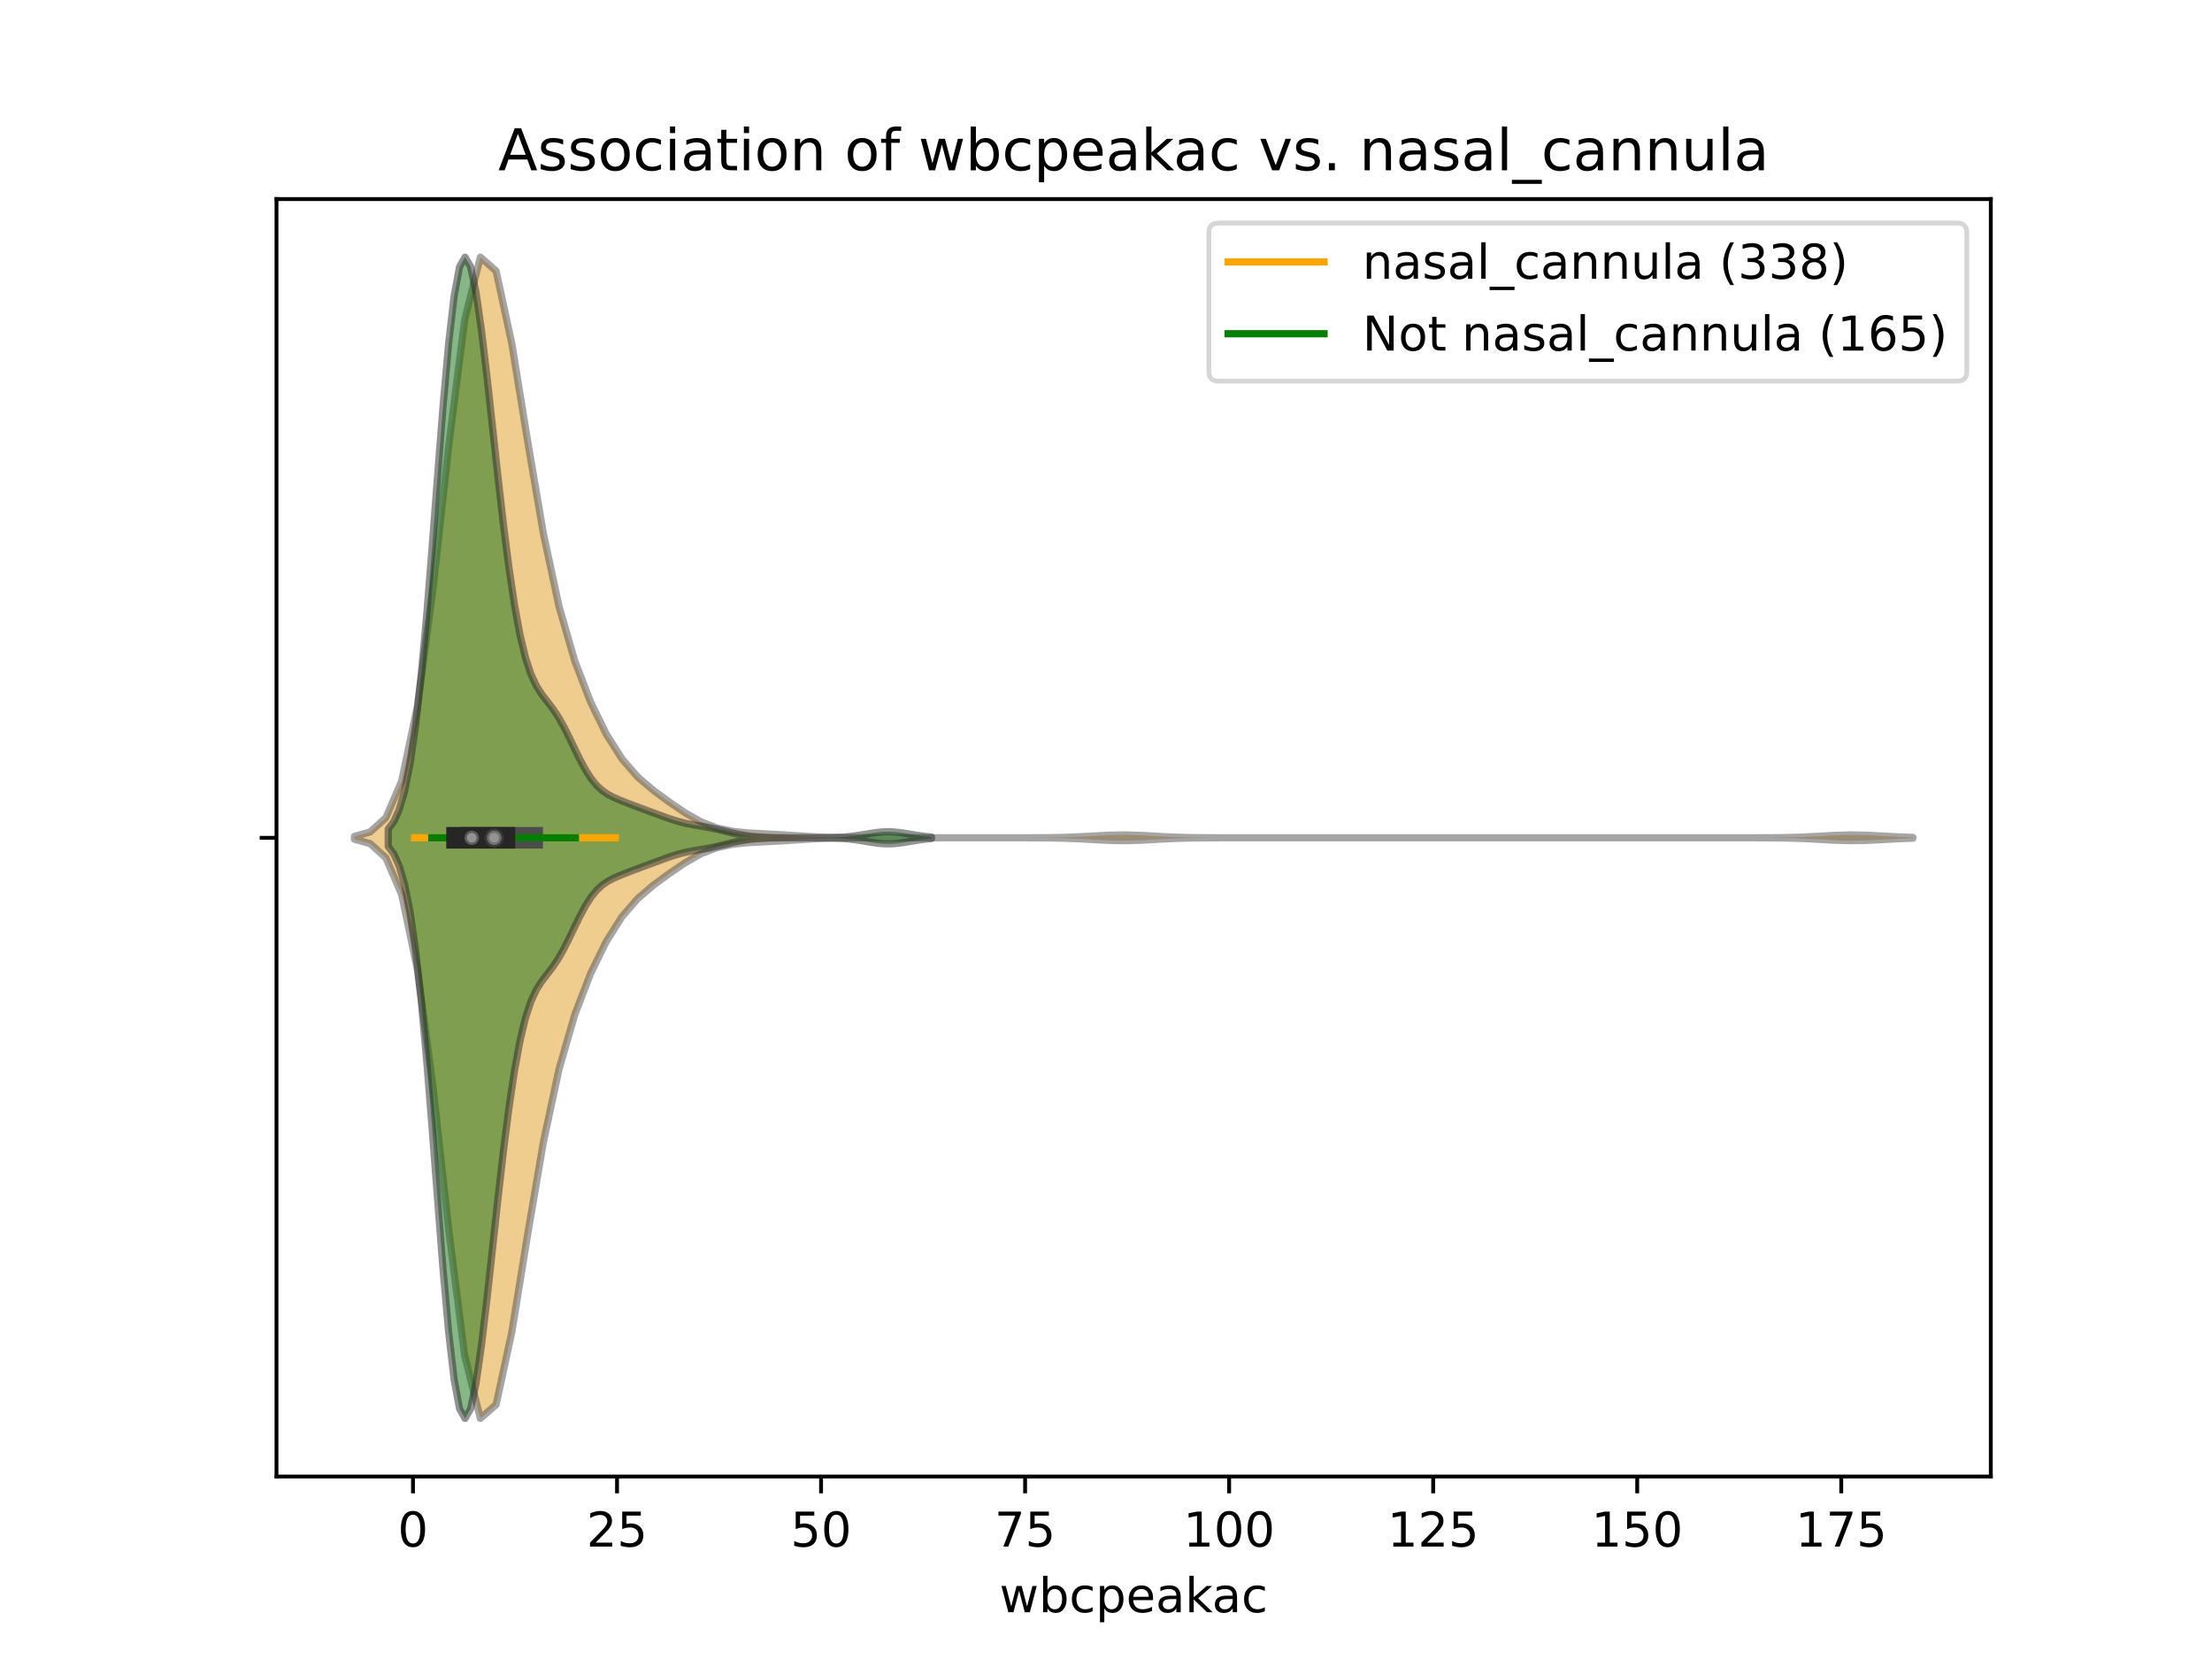 <?xml version="1.0" encoding="utf-8" standalone="no"?>
<!DOCTYPE svg PUBLIC "-//W3C//DTD SVG 1.1//EN"
  "http://www.w3.org/Graphics/SVG/1.1/DTD/svg11.dtd">
<!-- Created with matplotlib (https://matplotlib.org/) -->
<svg height="345.6pt" version="1.1" viewBox="0 0 460.8 345.6" width="460.8pt" xmlns="http://www.w3.org/2000/svg" xmlns:xlink="http://www.w3.org/1999/xlink">
 <defs>
  <style type="text/css">
*{stroke-linecap:butt;stroke-linejoin:round;}
  </style>
 </defs>
 <g id="figure_1">
  <g id="patch_1">
   <path d="M 0 345.6 
L 460.8 345.6 
L 460.8 0 
L 0 0 
z
" style="fill:#ffffff;"/>
  </g>
  <g id="axes_1">
   <g id="patch_2">
    <path d="M 57.6 307.584 
L 414.72 307.584 
L 414.72 41.472 
L 57.6 41.472 
z
" style="fill:#ffffff;"/>
   </g>
   <g id="PolyCollection_1">
    <defs>
     <path d="M 73.833 -170.777 
L 73.833 -171.367 
L 77.112 -172.29 
L 80.391 -175.253 
L 83.671 -182.896 
L 86.95 -198.476 
L 90.229 -223.183 
L 93.509 -252.994 
L 96.788 -278.918 
L 100.067 -292.032 
L 103.347 -289.15 
L 106.626 -274.017 
L 109.905 -253.775 
L 113.185 -234.539 
L 116.464 -219.218 
L 119.743 -207.889 
L 123.023 -199.371 
L 126.302 -192.675 
L 129.581 -187.492 
L 132.861 -183.721 
L 136.14 -180.929 
L 139.42 -178.524 
L 142.699 -176.289 
L 145.978 -174.424 
L 149.258 -173.145 
L 152.537 -172.429 
L 155.816 -172.089 
L 159.096 -171.913 
L 162.375 -171.743 
L 165.654 -171.53 
L 168.934 -171.323 
L 172.213 -171.179 
L 175.492 -171.107 
L 178.772 -171.081 
L 182.051 -171.074 
L 185.33 -171.072 
L 188.61 -171.072 
L 191.889 -171.072 
L 195.168 -171.072 
L 198.448 -171.072 
L 201.727 -171.072 
L 205.006 -171.072 
L 208.286 -171.072 
L 211.565 -171.073 
L 214.844 -171.078 
L 218.124 -171.097 
L 221.403 -171.154 
L 224.682 -171.274 
L 227.962 -171.454 
L 231.241 -171.622 
L 234.52 -171.673 
L 237.8 -171.572 
L 241.079 -171.388 
L 244.358 -171.224 
L 247.638 -171.128 
L 250.917 -171.088 
L 254.196 -171.075 
L 257.476 -171.073 
L 260.755 -171.072 
L 264.034 -171.072 
L 267.314 -171.072 
L 270.593 -171.072 
L 273.872 -171.072 
L 277.152 -171.072 
L 280.431 -171.072 
L 283.71 -171.072 
L 286.99 -171.072 
L 290.269 -171.072 
L 293.548 -171.072 
L 296.828 -171.072 
L 300.107 -171.072 
L 303.386 -171.072 
L 306.666 -171.072 
L 309.945 -171.072 
L 313.224 -171.072 
L 316.504 -171.072 
L 319.783 -171.072 
L 323.062 -171.072 
L 326.342 -171.072 
L 329.621 -171.072 
L 332.9 -171.072 
L 336.18 -171.072 
L 339.459 -171.072 
L 342.739 -171.072 
L 346.018 -171.072 
L 349.297 -171.072 
L 352.577 -171.072 
L 355.856 -171.072 
L 359.135 -171.072 
L 362.415 -171.073 
L 365.694 -171.075 
L 368.973 -171.087 
L 372.253 -171.128 
L 375.532 -171.224 
L 378.811 -171.388 
L 382.091 -171.571 
L 385.37 -171.673 
L 388.649 -171.622 
L 391.929 -171.455 
L 395.208 -171.275 
L 398.487 -171.154 
L 398.487 -170.99 
L 398.487 -170.99 
L 395.208 -170.869 
L 391.929 -170.689 
L 388.649 -170.522 
L 385.37 -170.471 
L 382.091 -170.573 
L 378.811 -170.756 
L 375.532 -170.92 
L 372.253 -171.016 
L 368.973 -171.057 
L 365.694 -171.069 
L 362.415 -171.071 
L 359.135 -171.072 
L 355.856 -171.072 
L 352.577 -171.072 
L 349.297 -171.072 
L 346.018 -171.072 
L 342.739 -171.072 
L 339.459 -171.072 
L 336.18 -171.072 
L 332.9 -171.072 
L 329.621 -171.072 
L 326.342 -171.072 
L 323.062 -171.072 
L 319.783 -171.072 
L 316.504 -171.072 
L 313.224 -171.072 
L 309.945 -171.072 
L 306.666 -171.072 
L 303.386 -171.072 
L 300.107 -171.072 
L 296.828 -171.072 
L 293.548 -171.072 
L 290.269 -171.072 
L 286.99 -171.072 
L 283.71 -171.072 
L 280.431 -171.072 
L 277.152 -171.072 
L 273.872 -171.072 
L 270.593 -171.072 
L 267.314 -171.072 
L 264.034 -171.072 
L 260.755 -171.072 
L 257.476 -171.071 
L 254.196 -171.069 
L 250.917 -171.056 
L 247.638 -171.016 
L 244.358 -170.92 
L 241.079 -170.756 
L 237.8 -170.572 
L 234.52 -170.471 
L 231.241 -170.522 
L 227.962 -170.69 
L 224.682 -170.87 
L 221.403 -170.99 
L 218.124 -171.047 
L 214.844 -171.066 
L 211.565 -171.071 
L 208.286 -171.072 
L 205.006 -171.072 
L 201.727 -171.072 
L 198.448 -171.072 
L 195.168 -171.072 
L 191.889 -171.072 
L 188.61 -171.072 
L 185.33 -171.072 
L 182.051 -171.07 
L 178.772 -171.063 
L 175.492 -171.037 
L 172.213 -170.965 
L 168.934 -170.821 
L 165.654 -170.614 
L 162.375 -170.401 
L 159.096 -170.231 
L 155.816 -170.055 
L 152.537 -169.715 
L 149.258 -168.999 
L 145.978 -167.72 
L 142.699 -165.855 
L 139.42 -163.62 
L 136.14 -161.215 
L 132.861 -158.423 
L 129.581 -154.652 
L 126.302 -149.469 
L 123.023 -142.773 
L 119.743 -134.255 
L 116.464 -122.926 
L 113.185 -107.605 
L 109.905 -88.369 
L 106.626 -68.127 
L 103.347 -52.994 
L 100.067 -50.112 
L 96.788 -63.226 
L 93.509 -89.15 
L 90.229 -118.961 
L 86.95 -143.668 
L 83.671 -159.248 
L 80.391 -166.891 
L 77.112 -169.854 
L 73.833 -170.777 
z
" id="mca5dde733e" style="stroke:#4c4c4c;stroke-opacity:0.5;stroke-width:1.5;"/>
    </defs>
    <g clip-path="url(#pf66a552086)">
     <use style="fill:#df9c20;fill-opacity:0.5;stroke:#4c4c4c;stroke-opacity:0.5;stroke-width:1.5;" x="0" xlink:href="#mca5dde733e" y="345.6"/>
    </g>
   </g>
   <g id="PolyCollection_2">
    <defs>
     <path d="M 80.873 -169.273 
L 80.873 -172.871 
L 82.016 -174.405 
L 83.16 -176.933 
L 84.303 -180.864 
L 85.446 -186.623 
L 86.589 -194.563 
L 87.733 -204.854 
L 88.876 -217.361 
L 90.019 -231.565 
L 91.162 -246.555 
L 92.306 -261.128 
L 93.449 -273.966 
L 94.592 -283.879 
L 95.735 -290.021 
L 96.879 -292.032 
L 98.022 -290.062 
L 99.165 -284.681 
L 100.308 -276.722 
L 101.452 -267.1 
L 102.595 -256.684 
L 103.738 -246.213 
L 104.881 -236.279 
L 106.025 -227.324 
L 107.168 -219.653 
L 108.311 -213.423 
L 109.455 -208.643 
L 110.598 -205.164 
L 111.741 -202.714 
L 112.884 -200.933 
L 114.028 -199.453 
L 115.171 -197.958 
L 116.314 -196.239 
L 117.457 -194.219 
L 118.601 -191.948 
L 119.744 -189.562 
L 120.887 -187.238 
L 122.03 -185.137 
L 123.174 -183.371 
L 124.317 -181.976 
L 125.46 -180.924 
L 126.603 -180.14 
L 127.747 -179.535 
L 128.89 -179.027 
L 130.033 -178.565 
L 131.177 -178.12 
L 132.32 -177.685 
L 133.463 -177.259 
L 134.606 -176.838 
L 135.75 -176.418 
L 136.893 -175.994 
L 138.036 -175.57 
L 139.179 -175.158 
L 140.323 -174.774 
L 141.466 -174.433 
L 142.609 -174.143 
L 143.752 -173.9 
L 144.896 -173.692 
L 146.039 -173.498 
L 147.182 -173.299 
L 148.325 -173.078 
L 149.469 -172.83 
L 150.612 -172.559 
L 151.755 -172.279 
L 152.898 -172.006 
L 154.042 -171.759 
L 155.185 -171.551 
L 156.328 -171.387 
L 157.472 -171.268 
L 158.615 -171.187 
L 159.758 -171.135 
L 160.901 -171.105 
L 162.045 -171.088 
L 163.188 -171.079 
L 164.331 -171.075 
L 165.474 -171.073 
L 166.618 -171.073 
L 167.761 -171.073 
L 168.904 -171.074 
L 170.047 -171.078 
L 171.191 -171.084 
L 172.334 -171.098 
L 173.477 -171.123 
L 174.62 -171.166 
L 175.764 -171.233 
L 176.907 -171.333 
L 178.05 -171.468 
L 179.194 -171.636 
L 180.337 -171.825 
L 181.48 -172.017 
L 182.623 -172.184 
L 183.767 -172.3 
L 184.91 -172.345 
L 186.053 -172.311 
L 187.196 -172.203 
L 188.34 -172.041 
L 189.483 -171.851 
L 190.626 -171.66 
L 191.769 -171.488 
L 192.913 -171.348 
L 194.056 -171.244 
L 194.056 -170.9 
L 194.056 -170.9 
L 192.913 -170.796 
L 191.769 -170.656 
L 190.626 -170.484 
L 189.483 -170.293 
L 188.34 -170.103 
L 187.196 -169.941 
L 186.053 -169.833 
L 184.91 -169.799 
L 183.767 -169.844 
L 182.623 -169.96 
L 181.48 -170.127 
L 180.337 -170.319 
L 179.194 -170.508 
L 178.05 -170.676 
L 176.907 -170.811 
L 175.764 -170.911 
L 174.62 -170.978 
L 173.477 -171.021 
L 172.334 -171.046 
L 171.191 -171.06 
L 170.047 -171.066 
L 168.904 -171.07 
L 167.761 -171.071 
L 166.618 -171.071 
L 165.474 -171.071 
L 164.331 -171.069 
L 163.188 -171.065 
L 162.045 -171.056 
L 160.901 -171.039 
L 159.758 -171.009 
L 158.615 -170.957 
L 157.472 -170.876 
L 156.328 -170.757 
L 155.185 -170.593 
L 154.042 -170.385 
L 152.898 -170.138 
L 151.755 -169.865 
L 150.612 -169.585 
L 149.469 -169.314 
L 148.325 -169.066 
L 147.182 -168.845 
L 146.039 -168.646 
L 144.896 -168.452 
L 143.752 -168.244 
L 142.609 -168.001 
L 141.466 -167.711 
L 140.323 -167.37 
L 139.179 -166.986 
L 138.036 -166.574 
L 136.893 -166.15 
L 135.75 -165.726 
L 134.606 -165.306 
L 133.463 -164.885 
L 132.32 -164.459 
L 131.177 -164.024 
L 130.033 -163.579 
L 128.89 -163.117 
L 127.747 -162.609 
L 126.603 -162.004 
L 125.46 -161.22 
L 124.317 -160.168 
L 123.174 -158.773 
L 122.03 -157.007 
L 120.887 -154.906 
L 119.744 -152.582 
L 118.601 -150.196 
L 117.457 -147.925 
L 116.314 -145.905 
L 115.171 -144.186 
L 114.028 -142.691 
L 112.884 -141.211 
L 111.741 -139.43 
L 110.598 -136.98 
L 109.455 -133.501 
L 108.311 -128.721 
L 107.168 -122.491 
L 106.025 -114.82 
L 104.881 -105.865 
L 103.738 -95.931 
L 102.595 -85.46 
L 101.452 -75.044 
L 100.308 -65.422 
L 99.165 -57.463 
L 98.022 -52.082 
L 96.879 -50.112 
L 95.735 -52.123 
L 94.592 -58.265 
L 93.449 -68.178 
L 92.306 -81.016 
L 91.162 -95.589 
L 90.019 -110.579 
L 88.876 -124.783 
L 87.733 -137.29 
L 86.589 -147.581 
L 85.446 -155.521 
L 84.303 -161.28 
L 83.16 -165.211 
L 82.016 -167.739 
L 80.873 -169.273 
z
" id="m9a0b726a5d" style="stroke:#262626;stroke-opacity:0.5;stroke-width:1.5;"/>
    </defs>
    <g clip-path="url(#pf66a552086)">
     <use style="fill:#107010;fill-opacity:0.5;stroke:#262626;stroke-opacity:0.5;stroke-width:1.5;" x="0" xlink:href="#m9a0b726a5d" y="345.6"/>
    </g>
   </g>
   <g id="matplotlib.axis_1">
    <g id="xtick_1">
     <g id="line2d_1">
      <defs>
       <path d="M 0 0 
L 0 3.5 
" id="m5e6b80d84d" style="stroke:#000000;stroke-width:0.8;"/>
      </defs>
      <g>
       <use style="stroke:#000000;stroke-width:0.8;" x="86.034" xlink:href="#m5e6b80d84d" y="307.584"/>
      </g>
     </g>
     <g id="text_1">
      <!-- 0 -->
      <defs>
       <path d="M 31.781 66.406 
Q 24.172 66.406 20.328 58.906 
Q 16.5 51.422 16.5 36.375 
Q 16.5 21.391 20.328 13.891 
Q 24.172 6.391 31.781 6.391 
Q 39.453 6.391 43.281 13.891 
Q 47.125 21.391 47.125 36.375 
Q 47.125 51.422 43.281 58.906 
Q 39.453 66.406 31.781 66.406 
z
M 31.781 74.219 
Q 44.047 74.219 50.516 64.516 
Q 56.984 54.828 56.984 36.375 
Q 56.984 17.969 50.516 8.266 
Q 44.047 -1.422 31.781 -1.422 
Q 19.531 -1.422 13.062 8.266 
Q 6.594 17.969 6.594 36.375 
Q 6.594 54.828 13.062 64.516 
Q 19.531 74.219 31.781 74.219 
z
" id="DejaVuSans-48"/>
      </defs>
      <g transform="translate(82.853 322.182)scale(0.1 -0.1)">
       <use xlink:href="#DejaVuSans-48"/>
      </g>
     </g>
    </g>
    <g id="xtick_2">
     <g id="line2d_2">
      <g>
       <use style="stroke:#000000;stroke-width:0.8;" x="128.539" xlink:href="#m5e6b80d84d" y="307.584"/>
      </g>
     </g>
     <g id="text_2">
      <!-- 25 -->
      <defs>
       <path d="M 19.188 8.297 
L 53.609 8.297 
L 53.609 0 
L 7.328 0 
L 7.328 8.297 
Q 12.938 14.109 22.625 23.891 
Q 32.328 33.688 34.812 36.531 
Q 39.547 41.844 41.422 45.531 
Q 43.312 49.219 43.312 52.781 
Q 43.312 58.594 39.234 62.25 
Q 35.156 65.922 28.609 65.922 
Q 23.969 65.922 18.812 64.312 
Q 13.672 62.703 7.812 59.422 
L 7.812 69.391 
Q 13.766 71.781 18.938 73 
Q 24.125 74.219 28.422 74.219 
Q 39.75 74.219 46.484 68.547 
Q 53.219 62.891 53.219 53.422 
Q 53.219 48.922 51.531 44.891 
Q 49.859 40.875 45.406 35.406 
Q 44.188 33.984 37.641 27.219 
Q 31.109 20.453 19.188 8.297 
z
" id="DejaVuSans-50"/>
       <path d="M 10.797 72.906 
L 49.516 72.906 
L 49.516 64.594 
L 19.828 64.594 
L 19.828 46.734 
Q 21.969 47.469 24.109 47.828 
Q 26.266 48.188 28.422 48.188 
Q 40.625 48.188 47.75 41.5 
Q 54.891 34.812 54.891 23.391 
Q 54.891 11.625 47.562 5.094 
Q 40.234 -1.422 26.906 -1.422 
Q 22.312 -1.422 17.547 -0.641 
Q 12.797 0.141 7.719 1.703 
L 7.719 11.625 
Q 12.109 9.234 16.797 8.062 
Q 21.484 6.891 26.703 6.891 
Q 35.156 6.891 40.078 11.328 
Q 45.016 15.766 45.016 23.391 
Q 45.016 31 40.078 35.438 
Q 35.156 39.891 26.703 39.891 
Q 22.75 39.891 18.812 39.016 
Q 14.891 38.141 10.797 36.281 
z
" id="DejaVuSans-53"/>
      </defs>
      <g transform="translate(122.176 322.182)scale(0.1 -0.1)">
       <use xlink:href="#DejaVuSans-50"/>
       <use x="63.623" xlink:href="#DejaVuSans-53"/>
      </g>
     </g>
    </g>
    <g id="xtick_3">
     <g id="line2d_3">
      <g>
       <use style="stroke:#000000;stroke-width:0.8;" x="171.043" xlink:href="#m5e6b80d84d" y="307.584"/>
      </g>
     </g>
     <g id="text_3">
      <!-- 50 -->
      <g transform="translate(164.681 322.182)scale(0.1 -0.1)">
       <use xlink:href="#DejaVuSans-53"/>
       <use x="63.623" xlink:href="#DejaVuSans-48"/>
      </g>
     </g>
    </g>
    <g id="xtick_4">
     <g id="line2d_4">
      <g>
       <use style="stroke:#000000;stroke-width:0.8;" x="213.548" xlink:href="#m5e6b80d84d" y="307.584"/>
      </g>
     </g>
     <g id="text_4">
      <!-- 75 -->
      <defs>
       <path d="M 8.203 72.906 
L 55.078 72.906 
L 55.078 68.703 
L 28.609 0 
L 18.312 0 
L 43.219 64.594 
L 8.203 64.594 
z
" id="DejaVuSans-55"/>
      </defs>
      <g transform="translate(207.185 322.182)scale(0.1 -0.1)">
       <use xlink:href="#DejaVuSans-55"/>
       <use x="63.623" xlink:href="#DejaVuSans-53"/>
      </g>
     </g>
    </g>
    <g id="xtick_5">
     <g id="line2d_5">
      <g>
       <use style="stroke:#000000;stroke-width:0.8;" x="256.052" xlink:href="#m5e6b80d84d" y="307.584"/>
      </g>
     </g>
     <g id="text_5">
      <!-- 100 -->
      <defs>
       <path d="M 12.406 8.297 
L 28.516 8.297 
L 28.516 63.922 
L 10.984 60.406 
L 10.984 69.391 
L 28.422 72.906 
L 38.281 72.906 
L 38.281 8.297 
L 54.391 8.297 
L 54.391 0 
L 12.406 0 
z
" id="DejaVuSans-49"/>
      </defs>
      <g transform="translate(246.508 322.182)scale(0.1 -0.1)">
       <use xlink:href="#DejaVuSans-49"/>
       <use x="63.623" xlink:href="#DejaVuSans-48"/>
       <use x="127.246" xlink:href="#DejaVuSans-48"/>
      </g>
     </g>
    </g>
    <g id="xtick_6">
     <g id="line2d_6">
      <g>
       <use style="stroke:#000000;stroke-width:0.8;" x="298.557" xlink:href="#m5e6b80d84d" y="307.584"/>
      </g>
     </g>
     <g id="text_6">
      <!-- 125 -->
      <g transform="translate(289.013 322.182)scale(0.1 -0.1)">
       <use xlink:href="#DejaVuSans-49"/>
       <use x="63.623" xlink:href="#DejaVuSans-50"/>
       <use x="127.246" xlink:href="#DejaVuSans-53"/>
      </g>
     </g>
    </g>
    <g id="xtick_7">
     <g id="line2d_7">
      <g>
       <use style="stroke:#000000;stroke-width:0.8;" x="341.061" xlink:href="#m5e6b80d84d" y="307.584"/>
      </g>
     </g>
     <g id="text_7">
      <!-- 150 -->
      <g transform="translate(331.517 322.182)scale(0.1 -0.1)">
       <use xlink:href="#DejaVuSans-49"/>
       <use x="63.623" xlink:href="#DejaVuSans-53"/>
       <use x="127.246" xlink:href="#DejaVuSans-48"/>
      </g>
     </g>
    </g>
    <g id="xtick_8">
     <g id="line2d_8">
      <g>
       <use style="stroke:#000000;stroke-width:0.8;" x="383.566" xlink:href="#m5e6b80d84d" y="307.584"/>
      </g>
     </g>
     <g id="text_8">
      <!-- 175 -->
      <g transform="translate(374.022 322.182)scale(0.1 -0.1)">
       <use xlink:href="#DejaVuSans-49"/>
       <use x="63.623" xlink:href="#DejaVuSans-55"/>
       <use x="127.246" xlink:href="#DejaVuSans-53"/>
      </g>
     </g>
    </g>
    <g id="text_9">
     <!-- wbcpeakac -->
     <defs>
      <path d="M 4.203 54.688 
L 13.188 54.688 
L 24.422 12.016 
L 35.594 54.688 
L 46.188 54.688 
L 57.422 12.016 
L 68.609 54.688 
L 77.594 54.688 
L 63.281 0 
L 52.688 0 
L 40.922 44.828 
L 29.109 0 
L 18.5 0 
z
" id="DejaVuSans-119"/>
      <path d="M 48.688 27.297 
Q 48.688 37.203 44.609 42.844 
Q 40.531 48.484 33.406 48.484 
Q 26.266 48.484 22.188 42.844 
Q 18.109 37.203 18.109 27.297 
Q 18.109 17.391 22.188 11.75 
Q 26.266 6.109 33.406 6.109 
Q 40.531 6.109 44.609 11.75 
Q 48.688 17.391 48.688 27.297 
z
M 18.109 46.391 
Q 20.953 51.266 25.266 53.625 
Q 29.594 56 35.594 56 
Q 45.562 56 51.781 48.094 
Q 58.016 40.188 58.016 27.297 
Q 58.016 14.406 51.781 6.484 
Q 45.562 -1.422 35.594 -1.422 
Q 29.594 -1.422 25.266 0.953 
Q 20.953 3.328 18.109 8.203 
L 18.109 0 
L 9.078 0 
L 9.078 75.984 
L 18.109 75.984 
z
" id="DejaVuSans-98"/>
      <path d="M 48.781 52.594 
L 48.781 44.188 
Q 44.969 46.297 41.141 47.344 
Q 37.312 48.391 33.406 48.391 
Q 24.656 48.391 19.812 42.844 
Q 14.984 37.312 14.984 27.297 
Q 14.984 17.281 19.812 11.734 
Q 24.656 6.203 33.406 6.203 
Q 37.312 6.203 41.141 7.25 
Q 44.969 8.297 48.781 10.406 
L 48.781 2.094 
Q 45.016 0.344 40.984 -0.531 
Q 36.969 -1.422 32.422 -1.422 
Q 20.062 -1.422 12.781 6.344 
Q 5.516 14.109 5.516 27.297 
Q 5.516 40.672 12.859 48.328 
Q 20.219 56 33.016 56 
Q 37.156 56 41.109 55.141 
Q 45.062 54.297 48.781 52.594 
z
" id="DejaVuSans-99"/>
      <path d="M 18.109 8.203 
L 18.109 -20.797 
L 9.078 -20.797 
L 9.078 54.688 
L 18.109 54.688 
L 18.109 46.391 
Q 20.953 51.266 25.266 53.625 
Q 29.594 56 35.594 56 
Q 45.562 56 51.781 48.094 
Q 58.016 40.188 58.016 27.297 
Q 58.016 14.406 51.781 6.484 
Q 45.562 -1.422 35.594 -1.422 
Q 29.594 -1.422 25.266 0.953 
Q 20.953 3.328 18.109 8.203 
z
M 48.688 27.297 
Q 48.688 37.203 44.609 42.844 
Q 40.531 48.484 33.406 48.484 
Q 26.266 48.484 22.188 42.844 
Q 18.109 37.203 18.109 27.297 
Q 18.109 17.391 22.188 11.75 
Q 26.266 6.109 33.406 6.109 
Q 40.531 6.109 44.609 11.75 
Q 48.688 17.391 48.688 27.297 
z
" id="DejaVuSans-112"/>
      <path d="M 56.203 29.594 
L 56.203 25.203 
L 14.891 25.203 
Q 15.484 15.922 20.484 11.062 
Q 25.484 6.203 34.422 6.203 
Q 39.594 6.203 44.453 7.469 
Q 49.312 8.734 54.109 11.281 
L 54.109 2.781 
Q 49.266 0.734 44.188 -0.344 
Q 39.109 -1.422 33.891 -1.422 
Q 20.797 -1.422 13.156 6.188 
Q 5.516 13.812 5.516 26.812 
Q 5.516 40.234 12.766 48.109 
Q 20.016 56 32.328 56 
Q 43.359 56 49.781 48.891 
Q 56.203 41.797 56.203 29.594 
z
M 47.219 32.234 
Q 47.125 39.594 43.094 43.984 
Q 39.062 48.391 32.422 48.391 
Q 24.906 48.391 20.391 44.141 
Q 15.875 39.891 15.188 32.172 
z
" id="DejaVuSans-101"/>
      <path d="M 34.281 27.484 
Q 23.391 27.484 19.188 25 
Q 14.984 22.516 14.984 16.5 
Q 14.984 11.719 18.141 8.906 
Q 21.297 6.109 26.703 6.109 
Q 34.188 6.109 38.703 11.406 
Q 43.219 16.703 43.219 25.484 
L 43.219 27.484 
z
M 52.203 31.203 
L 52.203 0 
L 43.219 0 
L 43.219 8.297 
Q 40.141 3.328 35.547 0.953 
Q 30.953 -1.422 24.312 -1.422 
Q 15.922 -1.422 10.953 3.297 
Q 6 8.016 6 15.922 
Q 6 25.141 12.172 29.828 
Q 18.359 34.516 30.609 34.516 
L 43.219 34.516 
L 43.219 35.406 
Q 43.219 41.609 39.141 45 
Q 35.062 48.391 27.688 48.391 
Q 23 48.391 18.547 47.266 
Q 14.109 46.141 10.016 43.891 
L 10.016 52.203 
Q 14.938 54.109 19.578 55.047 
Q 24.219 56 28.609 56 
Q 40.484 56 46.344 49.844 
Q 52.203 43.703 52.203 31.203 
z
" id="DejaVuSans-97"/>
      <path d="M 9.078 75.984 
L 18.109 75.984 
L 18.109 31.109 
L 44.922 54.688 
L 56.391 54.688 
L 27.391 29.109 
L 57.625 0 
L 45.906 0 
L 18.109 26.703 
L 18.109 0 
L 9.078 0 
z
" id="DejaVuSans-107"/>
     </defs>
     <g transform="translate(208.212 335.861)scale(0.1 -0.1)">
      <use xlink:href="#DejaVuSans-119"/>
      <use x="81.787" xlink:href="#DejaVuSans-98"/>
      <use x="145.264" xlink:href="#DejaVuSans-99"/>
      <use x="200.244" xlink:href="#DejaVuSans-112"/>
      <use x="263.721" xlink:href="#DejaVuSans-101"/>
      <use x="325.244" xlink:href="#DejaVuSans-97"/>
      <use x="386.523" xlink:href="#DejaVuSans-107"/>
      <use x="442.684" xlink:href="#DejaVuSans-97"/>
      <use x="503.963" xlink:href="#DejaVuSans-99"/>
     </g>
    </g>
   </g>
   <g id="matplotlib.axis_2">
    <g id="ytick_1">
     <g id="line2d_9">
      <defs>
       <path d="M 0 0 
L -3.5 0 
" id="m945893bdb5" style="stroke:#000000;stroke-width:0.8;"/>
      </defs>
      <g>
       <use style="stroke:#000000;stroke-width:0.8;" x="57.6" xlink:href="#m945893bdb5" y="174.528"/>
      </g>
     </g>
    </g>
   </g>
   <g id="line2d_10">
    <path clip-path="url(#pf66a552086)" d="M 86.374 174.528 
L 128.198 174.528 
" style="fill:none;stroke:#ffa500;stroke-linecap:square;stroke-width:1.5;"/>
   </g>
   <g id="line2d_11">
    <path clip-path="url(#pf66a552086)" d="M 98.148 174.528 
L 110.857 174.528 
" style="fill:none;stroke:#4c4c4c;stroke-linecap:square;stroke-width:4.5;"/>
   </g>
   <g id="line2d_12">
    <path clip-path="url(#pf66a552086)" d="M 89.944 174.528 
L 119.868 174.528 
" style="fill:none;stroke:#008000;stroke-linecap:square;stroke-width:1.5;"/>
   </g>
   <g id="line2d_13">
    <path clip-path="url(#pf66a552086)" d="M 95.215 174.528 
L 105.076 174.528 
" style="fill:none;stroke:#262626;stroke-linecap:square;stroke-width:4.5;"/>
   </g>
   <g id="patch_3">
    <path d="M 57.6 307.584 
L 57.6 41.472 
" style="fill:none;stroke:#000000;stroke-linecap:square;stroke-linejoin:miter;stroke-width:0.8;"/>
   </g>
   <g id="patch_4">
    <path d="M 414.72 307.584 
L 414.72 41.472 
" style="fill:none;stroke:#000000;stroke-linecap:square;stroke-linejoin:miter;stroke-width:0.8;"/>
   </g>
   <g id="patch_5">
    <path d="M 57.6 307.584 
L 414.72 307.584 
" style="fill:none;stroke:#000000;stroke-linecap:square;stroke-linejoin:miter;stroke-width:0.8;"/>
   </g>
   <g id="patch_6">
    <path d="M 57.6 41.472 
L 414.72 41.472 
" style="fill:none;stroke:#000000;stroke-linecap:square;stroke-linejoin:miter;stroke-width:0.8;"/>
   </g>
   <g id="PathCollection_1">
    <defs>
     <path d="M 0 1.5 
C 0.398 1.5 0.779 1.342 1.061 1.061 
C 1.342 0.779 1.5 0.398 1.5 0 
C 1.5 -0.398 1.342 -0.779 1.061 -1.061 
C 0.779 -1.342 0.398 -1.5 0 -1.5 
C -0.398 -1.5 -0.779 -1.342 -1.061 -1.061 
C -1.342 -0.779 -1.5 -0.398 -1.5 0 
C -1.5 0.398 -1.342 0.779 -1.061 1.061 
C -0.779 1.342 -0.398 1.5 0 1.5 
z
" id="m8dd58e6f7c" style="stroke:#4c4c4c;stroke-opacity:0.5;"/>
    </defs>
    <g clip-path="url(#pf66a552086)">
     <use style="fill:#ffffff;fill-opacity:0.5;stroke:#4c4c4c;stroke-opacity:0.5;" x="102.951" xlink:href="#m8dd58e6f7c" y="174.528"/>
    </g>
   </g>
   <g id="PathCollection_2">
    <defs>
     <path d="M 0 1.5 
C 0.398 1.5 0.779 1.342 1.061 1.061 
C 1.342 0.779 1.5 0.398 1.5 0 
C 1.5 -0.398 1.342 -0.779 1.061 -1.061 
C 0.779 -1.342 0.398 -1.5 0 -1.5 
C -0.398 -1.5 -0.779 -1.342 -1.061 -1.061 
C -1.342 -0.779 -1.5 -0.398 -1.5 0 
C -1.5 0.398 -1.342 0.779 -1.061 1.061 
C -0.779 1.342 -0.398 1.5 0 1.5 
z
" id="m13a9195d1f" style="stroke:#262626;stroke-opacity:0.5;"/>
    </defs>
    <g clip-path="url(#pf66a552086)">
     <use style="fill:#ffffff;fill-opacity:0.5;stroke:#262626;stroke-opacity:0.5;" x="98.275" xlink:href="#m13a9195d1f" y="174.528"/>
    </g>
   </g>
   <g id="text_10">
    <!-- Association of wbcpeakac vs. nasal_cannula -->
    <defs>
     <path d="M 34.188 63.188 
L 20.797 26.906 
L 47.609 26.906 
z
M 28.609 72.906 
L 39.797 72.906 
L 67.578 0 
L 57.328 0 
L 50.688 18.703 
L 17.828 18.703 
L 11.188 0 
L 0.781 0 
z
" id="DejaVuSans-65"/>
     <path d="M 44.281 53.078 
L 44.281 44.578 
Q 40.484 46.531 36.375 47.5 
Q 32.281 48.484 27.875 48.484 
Q 21.188 48.484 17.844 46.438 
Q 14.5 44.391 14.5 40.281 
Q 14.5 37.156 16.891 35.375 
Q 19.281 33.594 26.516 31.984 
L 29.594 31.297 
Q 39.156 29.25 43.188 25.516 
Q 47.219 21.781 47.219 15.094 
Q 47.219 7.469 41.188 3.016 
Q 35.156 -1.422 24.609 -1.422 
Q 20.219 -1.422 15.453 -0.562 
Q 10.688 0.297 5.422 2 
L 5.422 11.281 
Q 10.406 8.688 15.234 7.391 
Q 20.062 6.109 24.812 6.109 
Q 31.156 6.109 34.562 8.281 
Q 37.984 10.453 37.984 14.406 
Q 37.984 18.062 35.516 20.016 
Q 33.062 21.969 24.703 23.781 
L 21.578 24.516 
Q 13.234 26.266 9.516 29.906 
Q 5.812 33.547 5.812 39.891 
Q 5.812 47.609 11.281 51.797 
Q 16.75 56 26.812 56 
Q 31.781 56 36.172 55.266 
Q 40.578 54.547 44.281 53.078 
z
" id="DejaVuSans-115"/>
     <path d="M 30.609 48.391 
Q 23.391 48.391 19.188 42.75 
Q 14.984 37.109 14.984 27.297 
Q 14.984 17.484 19.156 11.844 
Q 23.344 6.203 30.609 6.203 
Q 37.797 6.203 41.984 11.859 
Q 46.188 17.531 46.188 27.297 
Q 46.188 37.016 41.984 42.703 
Q 37.797 48.391 30.609 48.391 
z
M 30.609 56 
Q 42.328 56 49.016 48.375 
Q 55.719 40.766 55.719 27.297 
Q 55.719 13.875 49.016 6.219 
Q 42.328 -1.422 30.609 -1.422 
Q 18.844 -1.422 12.172 6.219 
Q 5.516 13.875 5.516 27.297 
Q 5.516 40.766 12.172 48.375 
Q 18.844 56 30.609 56 
z
" id="DejaVuSans-111"/>
     <path d="M 9.422 54.688 
L 18.406 54.688 
L 18.406 0 
L 9.422 0 
z
M 9.422 75.984 
L 18.406 75.984 
L 18.406 64.594 
L 9.422 64.594 
z
" id="DejaVuSans-105"/>
     <path d="M 18.312 70.219 
L 18.312 54.688 
L 36.812 54.688 
L 36.812 47.703 
L 18.312 47.703 
L 18.312 18.016 
Q 18.312 11.328 20.141 9.422 
Q 21.969 7.516 27.594 7.516 
L 36.812 7.516 
L 36.812 0 
L 27.594 0 
Q 17.188 0 13.234 3.875 
Q 9.281 7.766 9.281 18.016 
L 9.281 47.703 
L 2.688 47.703 
L 2.688 54.688 
L 9.281 54.688 
L 9.281 70.219 
z
" id="DejaVuSans-116"/>
     <path d="M 54.891 33.016 
L 54.891 0 
L 45.906 0 
L 45.906 32.719 
Q 45.906 40.484 42.875 44.328 
Q 39.844 48.188 33.797 48.188 
Q 26.516 48.188 22.312 43.547 
Q 18.109 38.922 18.109 30.906 
L 18.109 0 
L 9.078 0 
L 9.078 54.688 
L 18.109 54.688 
L 18.109 46.188 
Q 21.344 51.125 25.703 53.562 
Q 30.078 56 35.797 56 
Q 45.219 56 50.047 50.172 
Q 54.891 44.344 54.891 33.016 
z
" id="DejaVuSans-110"/>
     <path id="DejaVuSans-32"/>
     <path d="M 37.109 75.984 
L 37.109 68.5 
L 28.516 68.5 
Q 23.688 68.5 21.797 66.547 
Q 19.922 64.594 19.922 59.516 
L 19.922 54.688 
L 34.719 54.688 
L 34.719 47.703 
L 19.922 47.703 
L 19.922 0 
L 10.891 0 
L 10.891 47.703 
L 2.297 47.703 
L 2.297 54.688 
L 10.891 54.688 
L 10.891 58.5 
Q 10.891 67.625 15.141 71.797 
Q 19.391 75.984 28.609 75.984 
z
" id="DejaVuSans-102"/>
     <path d="M 2.984 54.688 
L 12.5 54.688 
L 29.594 8.797 
L 46.688 54.688 
L 56.203 54.688 
L 35.688 0 
L 23.484 0 
z
" id="DejaVuSans-118"/>
     <path d="M 10.688 12.406 
L 21 12.406 
L 21 0 
L 10.688 0 
z
" id="DejaVuSans-46"/>
     <path d="M 9.422 75.984 
L 18.406 75.984 
L 18.406 0 
L 9.422 0 
z
" id="DejaVuSans-108"/>
     <path d="M 50.984 -16.609 
L 50.984 -23.578 
L -0.984 -23.578 
L -0.984 -16.609 
z
" id="DejaVuSans-95"/>
     <path d="M 8.5 21.578 
L 8.5 54.688 
L 17.484 54.688 
L 17.484 21.922 
Q 17.484 14.156 20.5 10.266 
Q 23.531 6.391 29.594 6.391 
Q 36.859 6.391 41.078 11.031 
Q 45.312 15.672 45.312 23.688 
L 45.312 54.688 
L 54.297 54.688 
L 54.297 0 
L 45.312 0 
L 45.312 8.406 
Q 42.047 3.422 37.719 1 
Q 33.406 -1.422 27.688 -1.422 
Q 18.266 -1.422 13.375 4.438 
Q 8.5 10.297 8.5 21.578 
z
M 31.109 56 
z
" id="DejaVuSans-117"/>
    </defs>
    <g transform="translate(103.789 35.472)scale(0.12 -0.12)">
     <use xlink:href="#DejaVuSans-65"/>
     <use x="68.408" xlink:href="#DejaVuSans-115"/>
     <use x="120.508" xlink:href="#DejaVuSans-115"/>
     <use x="172.607" xlink:href="#DejaVuSans-111"/>
     <use x="233.789" xlink:href="#DejaVuSans-99"/>
     <use x="288.77" xlink:href="#DejaVuSans-105"/>
     <use x="316.553" xlink:href="#DejaVuSans-97"/>
     <use x="377.832" xlink:href="#DejaVuSans-116"/>
     <use x="417.041" xlink:href="#DejaVuSans-105"/>
     <use x="444.824" xlink:href="#DejaVuSans-111"/>
     <use x="506.006" xlink:href="#DejaVuSans-110"/>
     <use x="569.385" xlink:href="#DejaVuSans-32"/>
     <use x="601.172" xlink:href="#DejaVuSans-111"/>
     <use x="662.354" xlink:href="#DejaVuSans-102"/>
     <use x="697.559" xlink:href="#DejaVuSans-32"/>
     <use x="729.346" xlink:href="#DejaVuSans-119"/>
     <use x="811.133" xlink:href="#DejaVuSans-98"/>
     <use x="874.609" xlink:href="#DejaVuSans-99"/>
     <use x="929.59" xlink:href="#DejaVuSans-112"/>
     <use x="993.066" xlink:href="#DejaVuSans-101"/>
     <use x="1054.59" xlink:href="#DejaVuSans-97"/>
     <use x="1115.869" xlink:href="#DejaVuSans-107"/>
     <use x="1172.029" xlink:href="#DejaVuSans-97"/>
     <use x="1233.309" xlink:href="#DejaVuSans-99"/>
     <use x="1288.289" xlink:href="#DejaVuSans-32"/>
     <use x="1320.076" xlink:href="#DejaVuSans-118"/>
     <use x="1379.256" xlink:href="#DejaVuSans-115"/>
     <use x="1431.355" xlink:href="#DejaVuSans-46"/>
     <use x="1463.143" xlink:href="#DejaVuSans-32"/>
     <use x="1494.93" xlink:href="#DejaVuSans-110"/>
     <use x="1558.309" xlink:href="#DejaVuSans-97"/>
     <use x="1619.588" xlink:href="#DejaVuSans-115"/>
     <use x="1671.688" xlink:href="#DejaVuSans-97"/>
     <use x="1732.967" xlink:href="#DejaVuSans-108"/>
     <use x="1760.75" xlink:href="#DejaVuSans-95"/>
     <use x="1810.75" xlink:href="#DejaVuSans-99"/>
     <use x="1865.73" xlink:href="#DejaVuSans-97"/>
     <use x="1927.01" xlink:href="#DejaVuSans-110"/>
     <use x="1990.389" xlink:href="#DejaVuSans-110"/>
     <use x="2053.768" xlink:href="#DejaVuSans-117"/>
     <use x="2117.146" xlink:href="#DejaVuSans-108"/>
     <use x="2144.93" xlink:href="#DejaVuSans-97"/>
    </g>
   </g>
   <g id="legend_1">
    <g id="patch_7">
     <path d="M 253.826 79.385 
L 407.72 79.385 
Q 409.72 79.385 409.72 77.385 
L 409.72 48.472 
Q 409.72 46.472 407.72 46.472 
L 253.826 46.472 
Q 251.826 46.472 251.826 48.472 
L 251.826 77.385 
Q 251.826 79.385 253.826 79.385 
z
" style="fill:#ffffff;opacity:0.8;stroke:#cccccc;stroke-linejoin:miter;"/>
    </g>
    <g id="line2d_14">
     <path d="M 255.826 54.57 
L 275.826 54.57 
" style="fill:none;stroke:#ffa500;stroke-linecap:square;stroke-width:1.5;"/>
    </g>
    <g id="line2d_15"/>
    <g id="text_11">
     <!-- nasal_cannula (338) -->
     <defs>
      <path d="M 31 75.875 
Q 24.469 64.656 21.281 53.656 
Q 18.109 42.672 18.109 31.391 
Q 18.109 20.125 21.312 9.062 
Q 24.516 -2 31 -13.188 
L 23.188 -13.188 
Q 15.875 -1.703 12.234 9.375 
Q 8.594 20.453 8.594 31.391 
Q 8.594 42.281 12.203 53.312 
Q 15.828 64.359 23.188 75.875 
z
" id="DejaVuSans-40"/>
      <path d="M 40.578 39.312 
Q 47.656 37.797 51.625 33 
Q 55.609 28.219 55.609 21.188 
Q 55.609 10.406 48.188 4.484 
Q 40.766 -1.422 27.094 -1.422 
Q 22.516 -1.422 17.656 -0.516 
Q 12.797 0.391 7.625 2.203 
L 7.625 11.719 
Q 11.719 9.328 16.594 8.109 
Q 21.484 6.891 26.812 6.891 
Q 36.078 6.891 40.938 10.547 
Q 45.797 14.203 45.797 21.188 
Q 45.797 27.641 41.281 31.266 
Q 36.766 34.906 28.719 34.906 
L 20.219 34.906 
L 20.219 43.016 
L 29.109 43.016 
Q 36.375 43.016 40.234 45.922 
Q 44.094 48.828 44.094 54.297 
Q 44.094 59.906 40.109 62.906 
Q 36.141 65.922 28.719 65.922 
Q 24.656 65.922 20.016 65.031 
Q 15.375 64.156 9.812 62.312 
L 9.812 71.094 
Q 15.438 72.656 20.344 73.438 
Q 25.25 74.219 29.594 74.219 
Q 40.828 74.219 47.359 69.109 
Q 53.906 64.016 53.906 55.328 
Q 53.906 49.266 50.438 45.094 
Q 46.969 40.922 40.578 39.312 
z
" id="DejaVuSans-51"/>
      <path d="M 31.781 34.625 
Q 24.75 34.625 20.719 30.859 
Q 16.703 27.094 16.703 20.516 
Q 16.703 13.922 20.719 10.156 
Q 24.75 6.391 31.781 6.391 
Q 38.812 6.391 42.859 10.172 
Q 46.922 13.969 46.922 20.516 
Q 46.922 27.094 42.891 30.859 
Q 38.875 34.625 31.781 34.625 
z
M 21.922 38.812 
Q 15.578 40.375 12.031 44.719 
Q 8.5 49.078 8.5 55.328 
Q 8.5 64.062 14.719 69.141 
Q 20.953 74.219 31.781 74.219 
Q 42.672 74.219 48.875 69.141 
Q 55.078 64.062 55.078 55.328 
Q 55.078 49.078 51.531 44.719 
Q 48 40.375 41.703 38.812 
Q 48.828 37.156 52.797 32.312 
Q 56.781 27.484 56.781 20.516 
Q 56.781 9.906 50.312 4.234 
Q 43.844 -1.422 31.781 -1.422 
Q 19.734 -1.422 13.25 4.234 
Q 6.781 9.906 6.781 20.516 
Q 6.781 27.484 10.781 32.312 
Q 14.797 37.156 21.922 38.812 
z
M 18.312 54.391 
Q 18.312 48.734 21.844 45.562 
Q 25.391 42.391 31.781 42.391 
Q 38.141 42.391 41.719 45.562 
Q 45.312 48.734 45.312 54.391 
Q 45.312 60.062 41.719 63.234 
Q 38.141 66.406 31.781 66.406 
Q 25.391 66.406 21.844 63.234 
Q 18.312 60.062 18.312 54.391 
z
" id="DejaVuSans-56"/>
      <path d="M 8.016 75.875 
L 15.828 75.875 
Q 23.141 64.359 26.781 53.312 
Q 30.422 42.281 30.422 31.391 
Q 30.422 20.453 26.781 9.375 
Q 23.141 -1.703 15.828 -13.188 
L 8.016 -13.188 
Q 14.5 -2 17.703 9.062 
Q 20.906 20.125 20.906 31.391 
Q 20.906 42.672 17.703 53.656 
Q 14.5 64.656 8.016 75.875 
z
" id="DejaVuSans-41"/>
     </defs>
     <g transform="translate(283.826 58.07)scale(0.1 -0.1)">
      <use xlink:href="#DejaVuSans-110"/>
      <use x="63.379" xlink:href="#DejaVuSans-97"/>
      <use x="124.658" xlink:href="#DejaVuSans-115"/>
      <use x="176.758" xlink:href="#DejaVuSans-97"/>
      <use x="238.037" xlink:href="#DejaVuSans-108"/>
      <use x="265.82" xlink:href="#DejaVuSans-95"/>
      <use x="315.82" xlink:href="#DejaVuSans-99"/>
      <use x="370.801" xlink:href="#DejaVuSans-97"/>
      <use x="432.08" xlink:href="#DejaVuSans-110"/>
      <use x="495.459" xlink:href="#DejaVuSans-110"/>
      <use x="558.838" xlink:href="#DejaVuSans-117"/>
      <use x="622.217" xlink:href="#DejaVuSans-108"/>
      <use x="650" xlink:href="#DejaVuSans-97"/>
      <use x="711.279" xlink:href="#DejaVuSans-32"/>
      <use x="743.066" xlink:href="#DejaVuSans-40"/>
      <use x="782.08" xlink:href="#DejaVuSans-51"/>
      <use x="845.703" xlink:href="#DejaVuSans-51"/>
      <use x="909.326" xlink:href="#DejaVuSans-56"/>
      <use x="972.949" xlink:href="#DejaVuSans-41"/>
     </g>
    </g>
    <g id="line2d_16">
     <path d="M 255.826 69.527 
L 275.826 69.527 
" style="fill:none;stroke:#008000;stroke-linecap:square;stroke-width:1.5;"/>
    </g>
    <g id="line2d_17"/>
    <g id="text_12">
     <!-- Not nasal_cannula (165) -->
     <defs>
      <path d="M 9.812 72.906 
L 23.094 72.906 
L 55.422 11.922 
L 55.422 72.906 
L 64.984 72.906 
L 64.984 0 
L 51.703 0 
L 19.391 60.984 
L 19.391 0 
L 9.812 0 
z
" id="DejaVuSans-78"/>
      <path d="M 33.016 40.375 
Q 26.375 40.375 22.484 35.828 
Q 18.609 31.297 18.609 23.391 
Q 18.609 15.531 22.484 10.953 
Q 26.375 6.391 33.016 6.391 
Q 39.656 6.391 43.531 10.953 
Q 47.406 15.531 47.406 23.391 
Q 47.406 31.297 43.531 35.828 
Q 39.656 40.375 33.016 40.375 
z
M 52.594 71.297 
L 52.594 62.312 
Q 48.875 64.062 45.094 64.984 
Q 41.312 65.922 37.594 65.922 
Q 27.828 65.922 22.672 59.328 
Q 17.531 52.734 16.797 39.406 
Q 19.672 43.656 24.016 45.922 
Q 28.375 48.188 33.594 48.188 
Q 44.578 48.188 50.953 41.516 
Q 57.328 34.859 57.328 23.391 
Q 57.328 12.156 50.688 5.359 
Q 44.047 -1.422 33.016 -1.422 
Q 20.359 -1.422 13.672 8.266 
Q 6.984 17.969 6.984 36.375 
Q 6.984 53.656 15.188 63.938 
Q 23.391 74.219 37.203 74.219 
Q 40.922 74.219 44.703 73.484 
Q 48.484 72.75 52.594 71.297 
z
" id="DejaVuSans-54"/>
     </defs>
     <g transform="translate(283.826 73.027)scale(0.1 -0.1)">
      <use xlink:href="#DejaVuSans-78"/>
      <use x="74.805" xlink:href="#DejaVuSans-111"/>
      <use x="135.986" xlink:href="#DejaVuSans-116"/>
      <use x="175.195" xlink:href="#DejaVuSans-32"/>
      <use x="206.982" xlink:href="#DejaVuSans-110"/>
      <use x="270.361" xlink:href="#DejaVuSans-97"/>
      <use x="331.641" xlink:href="#DejaVuSans-115"/>
      <use x="383.74" xlink:href="#DejaVuSans-97"/>
      <use x="445.02" xlink:href="#DejaVuSans-108"/>
      <use x="472.803" xlink:href="#DejaVuSans-95"/>
      <use x="522.803" xlink:href="#DejaVuSans-99"/>
      <use x="577.783" xlink:href="#DejaVuSans-97"/>
      <use x="639.062" xlink:href="#DejaVuSans-110"/>
      <use x="702.441" xlink:href="#DejaVuSans-110"/>
      <use x="765.82" xlink:href="#DejaVuSans-117"/>
      <use x="829.199" xlink:href="#DejaVuSans-108"/>
      <use x="856.982" xlink:href="#DejaVuSans-97"/>
      <use x="918.262" xlink:href="#DejaVuSans-32"/>
      <use x="950.049" xlink:href="#DejaVuSans-40"/>
      <use x="989.062" xlink:href="#DejaVuSans-49"/>
      <use x="1052.686" xlink:href="#DejaVuSans-54"/>
      <use x="1116.309" xlink:href="#DejaVuSans-53"/>
      <use x="1179.932" xlink:href="#DejaVuSans-41"/>
     </g>
    </g>
   </g>
  </g>
 </g>
 <defs>
  <clipPath id="pf66a552086">
   <rect height="266.112" width="357.12" x="57.6" y="41.472"/>
  </clipPath>
 </defs>
</svg>
